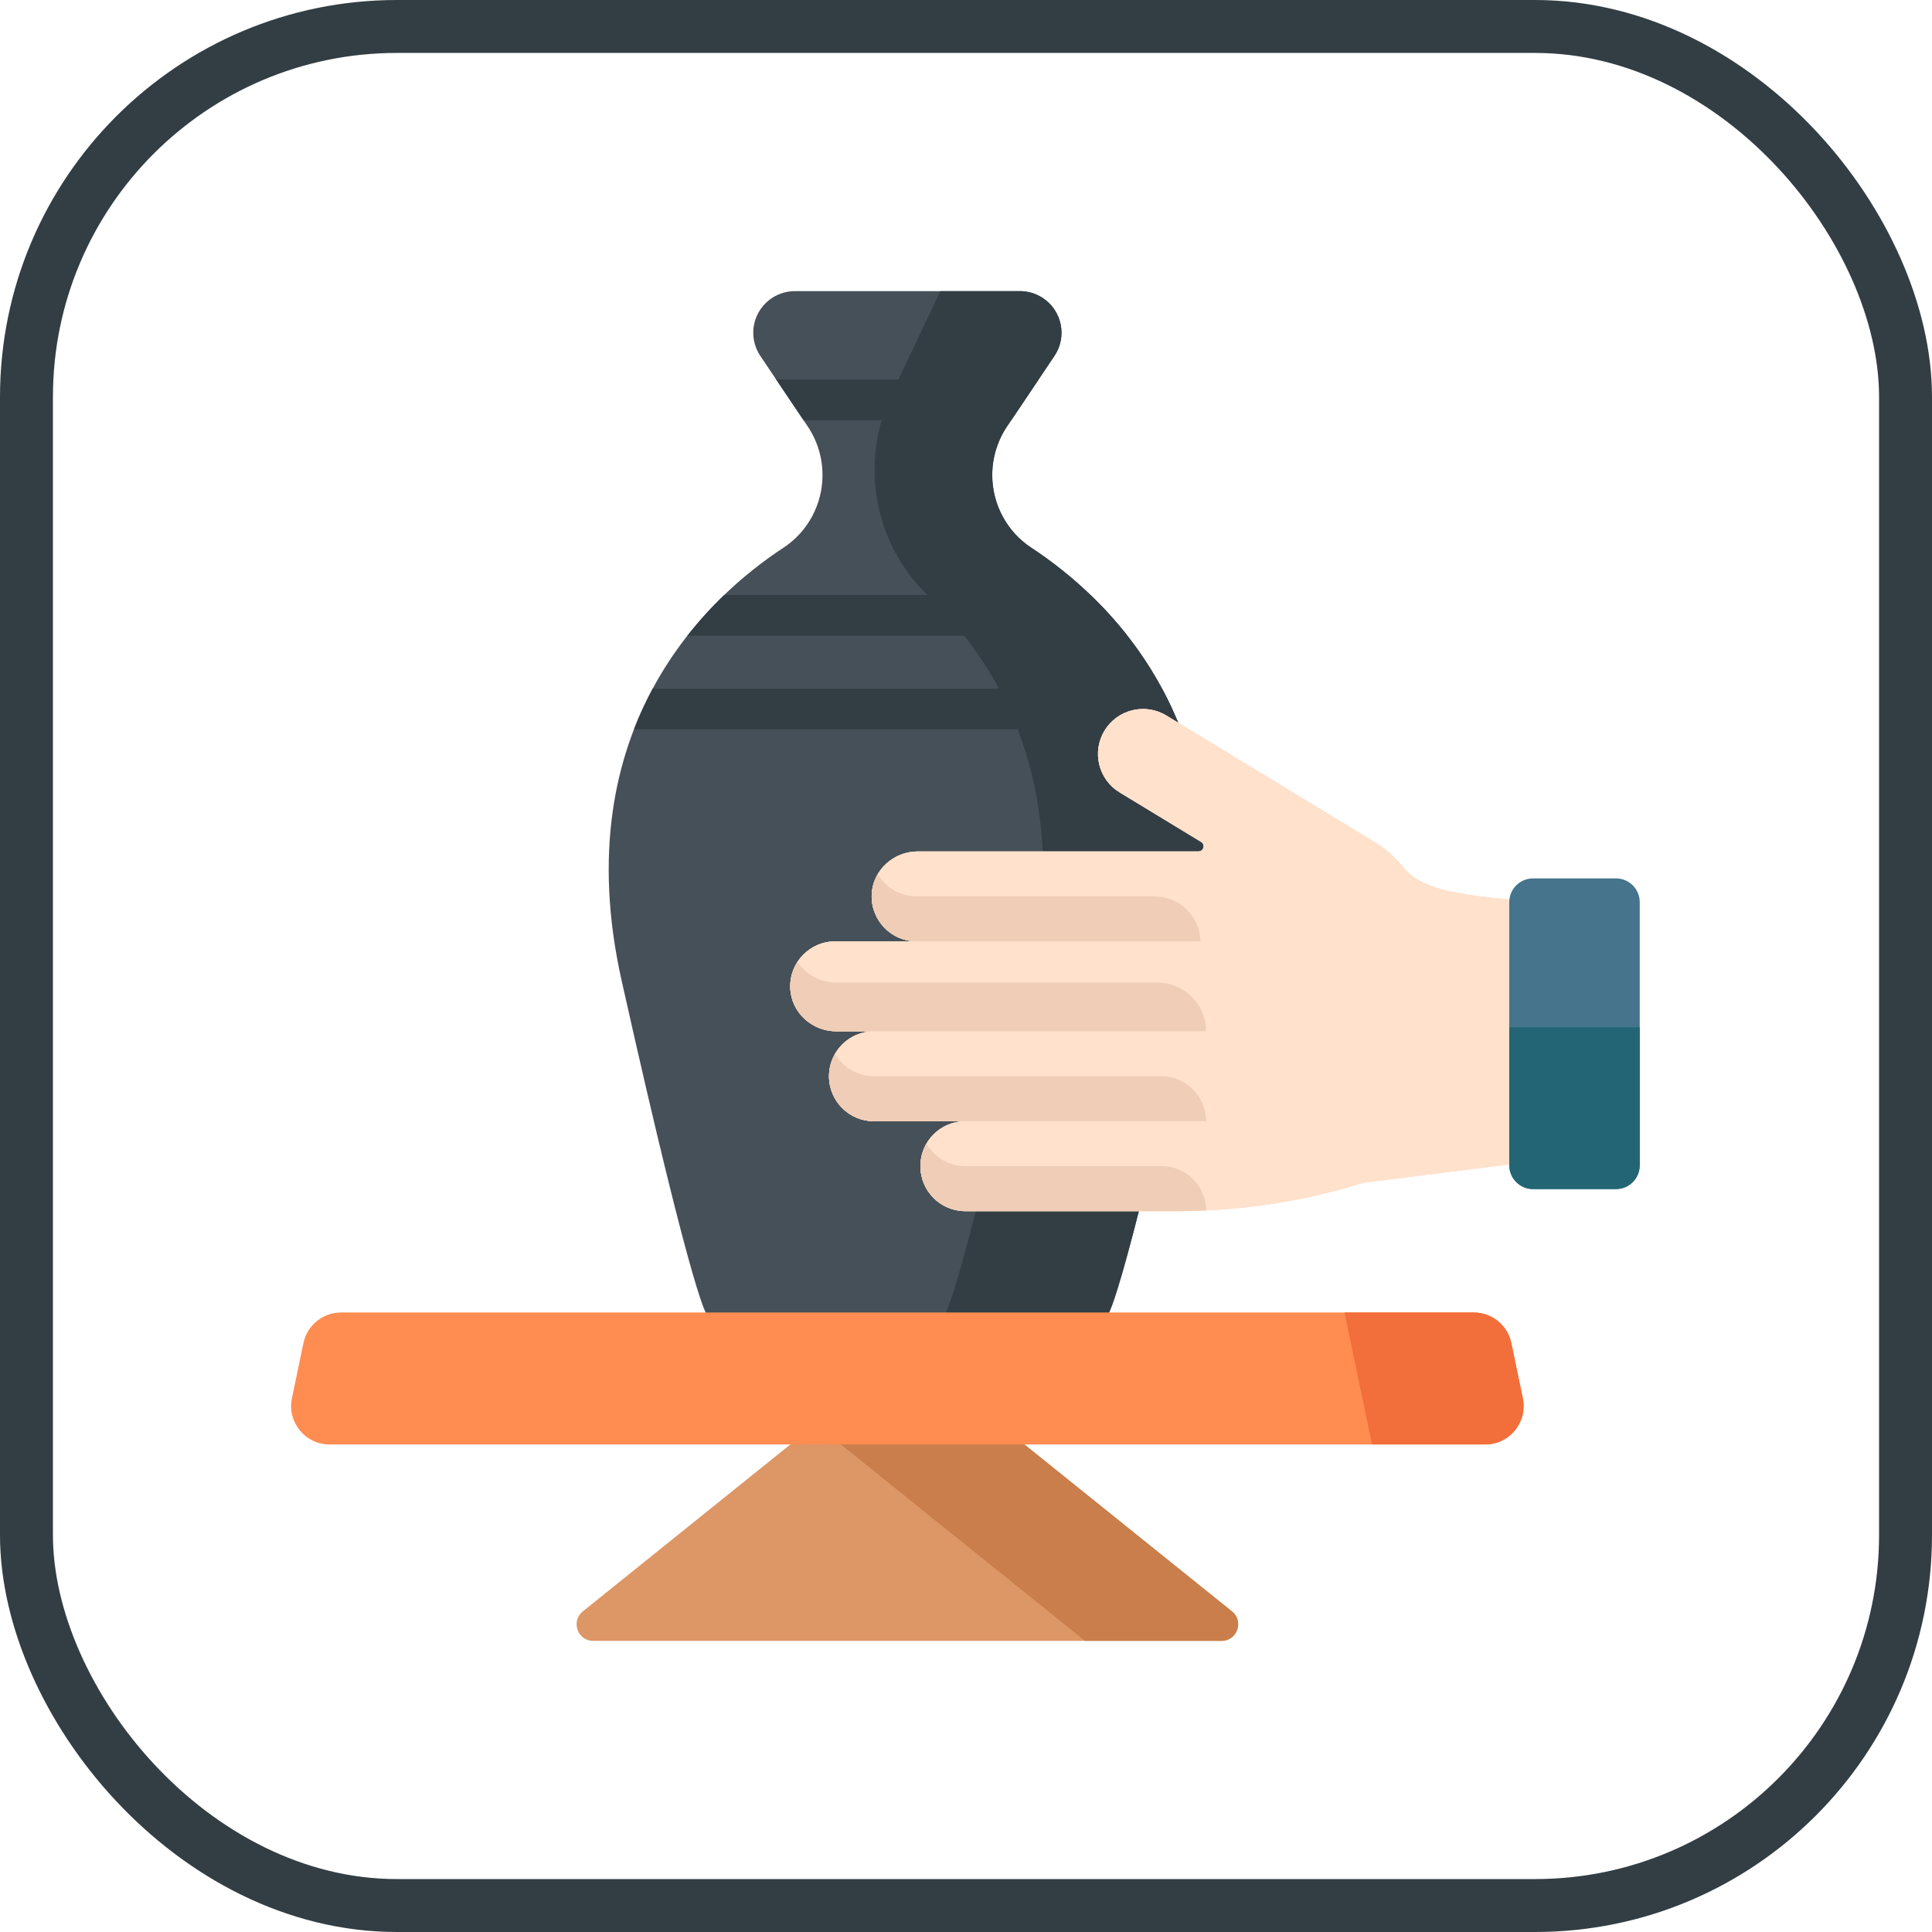 <?xml version="1.0" encoding="UTF-8"?>
<svg width="73px" height="73px" viewBox="0 0 73 73" version="1.1" xmlns="http://www.w3.org/2000/svg" xmlns:xlink="http://www.w3.org/1999/xlink">
    <!-- Generator: Sketch 51.3 (57544) - http://www.bohemiancoding.com/sketch -->
    <title>databases-and-servers/databases/data-modelling</title>
    <desc>Created with Sketch.</desc>
    <defs>
        <rect id="path-1" x="0" y="0" width="69" height="69" rx="14"></rect>
    </defs>
    <g id="databases-and-servers/databases/data-modelling" stroke="none" stroke-width="1" fill="none" fill-rule="evenodd">
        <g id="container" transform="translate(2, 2)">
            <mask id="mask-2" fill="white">
                <use xlink:href="#path-1"></use>
            </mask>
            <rect stroke="#323E44" stroke-width="2" x="-1" y="-1" width="71" height="71" rx="14"></rect>
        </g>
        <g id="clay" transform="translate(11, 11)" fill-rule="nonzero">
            <path d="M35.157,51 L11.413,51 C10.822,51 10.561,50.256 11.021,49.886 L20.774,42.041 L25.796,42.041 L35.549,49.886 C36.01,50.256 35.748,51 35.157,51 Z" id="Shape" fill="#DD9666"></path>
            <path d="M35.549,49.886 L25.796,42.041 L20.774,42.041 L19.818,42.81 L29.999,51 L35.157,51 C35.748,51 36.01,50.256 35.549,49.886 Z" id="Shape" fill="#C97E4B"></path>
            <path d="M26.492,6.949 C26.492,6.295 26.687,5.656 27.051,5.112 L28.841,2.449 C29.336,1.713 29.124,0.713 28.372,0.241 C28.122,0.084 27.832,0 27.536,0 L19.034,0 C18.738,0 18.448,0.084 18.198,0.241 C17.446,0.713 17.234,1.713 17.729,2.449 L19.519,5.112 C19.884,5.656 20.078,6.295 20.078,6.949 C20.078,8.056 19.525,9.091 18.599,9.698 C15.832,11.512 10.338,16.44 12.487,26.047 C15.316,38.696 15.73,38.696 15.73,38.696 L30.84,38.696 C30.84,38.696 31.254,38.696 34.084,26.047 C36.232,16.44 30.738,11.512 27.97,9.698 C27.045,9.091 26.492,8.056 26.492,6.949 Z" id="Shape" fill="#465058"></path>
            <path d="M27.971,9.698 C27.045,9.091 26.491,8.056 26.491,6.949 C26.491,6.295 26.686,5.656 27.051,5.112 L28.841,2.449 C29.336,1.713 29.124,0.713 28.372,0.241 C28.122,0.084 27.832,0 27.536,0 L24.53,0 L22.692,3.874 C21.474,6.443 22.004,9.518 24.051,11.49 C26.717,14.059 29.568,18.676 27.919,26.046 C25.09,38.695 24.675,38.695 24.675,38.695 L30.84,38.695 C30.84,38.695 31.254,38.695 34.084,26.046 C36.233,16.44 30.738,11.512 27.971,9.698 Z" id="Shape" fill="#323E44"></path>
            <path d="M12.953,16.559 L33.617,16.559 C33.406,16.013 33.167,15.501 32.908,15.019 L13.662,15.019 C13.403,15.501 13.164,16.013 12.953,16.559 Z" id="Shape" fill="#323E44"></path>
            <path d="M44.683,38.592 L1.887,38.592 C1.199,38.592 0.605,39.075 0.465,39.749 L0.031,41.83 C-0.157,42.733 0.532,43.579 1.453,43.579 L45.117,43.579 C46.039,43.579 46.727,42.733 46.539,41.83 L46.105,39.749 C45.965,39.075 45.371,38.592 44.683,38.592 Z" id="Shape" fill="#FF8C51"></path>
            <path d="M46.539,41.83 L46.105,39.749 C45.965,39.075 45.371,38.592 44.683,38.592 L39.802,38.592 L40.842,43.579 L45.117,43.579 C46.039,43.579 46.727,42.733 46.539,41.83 Z" id="Shape" fill="#F26E3B"></path>
            <path d="M46.57,23.03 C43.17,22.791 42.488,22.337 41.971,21.713 C41.675,21.355 41.322,21.049 40.924,20.808 L33.067,16.035 C32.264,15.549 31.22,15.806 30.734,16.608 C30.247,17.41 30.504,18.455 31.307,18.941 L34.385,20.811 C34.554,20.913 34.481,21.172 34.284,21.172 L23.676,21.172 C22.755,21.172 21.97,21.888 21.937,22.809 C21.903,23.775 22.676,24.569 23.635,24.569 L20.557,24.569 C19.599,24.569 18.825,25.364 18.86,26.33 C18.892,27.251 19.677,27.967 20.598,27.967 L22.022,27.967 C21.084,27.967 20.324,28.728 20.324,29.666 C20.324,30.604 21.084,31.365 22.022,31.365 L25.475,31.365 C24.537,31.365 23.777,32.125 23.777,33.063 C23.777,34.001 24.537,34.762 25.475,34.762 L33.464,34.762 C35.857,34.762 38.238,34.4 40.523,33.688 L46.57,32.926 L46.57,23.03 Z" id="Shape" fill="#FFE1CC"></path>
            <path d="M46.57,23.03 C43.17,22.791 42.488,22.337 41.971,21.713 C41.675,21.355 41.322,21.049 40.924,20.808 L33.067,16.035 C32.264,15.549 31.22,15.806 30.734,16.608 C30.247,17.41 30.504,18.455 31.307,18.941 L34.385,20.811 C34.554,20.913 34.481,21.172 34.284,21.172 L23.676,21.172 C22.755,21.172 21.97,21.888 21.937,22.809 C21.903,23.775 22.676,24.569 23.635,24.569 L20.557,24.569 C19.599,24.569 18.825,25.364 18.86,26.33 C18.892,27.251 19.677,27.967 20.598,27.967 L22.022,27.967 C21.084,27.967 20.324,28.728 20.324,29.666 C20.324,30.604 21.084,31.365 22.022,31.365 L25.475,31.365 C24.537,31.365 23.777,32.125 23.777,33.063 C23.777,34.001 24.537,34.762 25.475,34.762 L33.464,34.762 C35.857,34.762 38.238,34.4 40.523,33.688 L46.57,32.926 L46.57,23.03 Z" id="Shape" fill="#FFE1CC"></path>
            <path d="M46.57,23.03 C43.17,22.791 42.488,22.337 41.971,21.713 C41.675,21.355 41.322,21.049 40.924,20.808 L33.067,16.035 C32.264,15.549 31.22,15.806 30.734,16.608 C30.247,17.41 30.504,18.455 31.307,18.941 L34.385,20.811 C34.554,20.913 34.481,21.172 34.284,21.172 L23.676,21.172 C22.755,21.172 21.97,21.888 21.937,22.809 C21.903,23.775 22.676,24.569 23.635,24.569 L20.557,24.569 C19.599,24.569 18.825,25.364 18.86,26.33 C18.892,27.251 19.677,27.967 20.598,27.967 L22.022,27.967 C21.084,27.967 20.324,28.728 20.324,29.666 C20.324,30.604 21.084,31.365 22.022,31.365 L25.475,31.365 C24.537,31.365 23.777,32.125 23.777,33.063 C23.777,34.001 24.537,34.762 25.475,34.762 L33.464,34.762 C35.857,34.762 38.238,34.4 40.523,33.688 L46.57,32.926 L46.57,23.03 Z" id="Shape" fill="#FFE1CC"></path>
            <path d="M50.058,33.929 L46.927,33.929 C46.43,33.929 46.027,33.526 46.027,33.029 L46.027,23.089 C46.027,22.592 46.43,22.19 46.927,22.19 L50.058,22.19 C50.554,22.19 50.957,22.592 50.957,23.089 L50.957,33.029 C50.957,33.526 50.554,33.929 50.058,33.929 Z" id="Shape" fill="#45748C"></path>
            <path d="M46.028,33.029 C46.028,33.526 46.43,33.929 46.927,33.929 L50.058,33.929 C50.554,33.929 50.957,33.526 50.957,33.029 L50.957,27.816 L46.028,27.816 L46.028,33.029 Z" id="Shape" fill="#236575"></path>
            <path d="M31.601,13.023 C31.147,12.445 30.675,11.933 30.208,11.483 L16.362,11.483 C15.895,11.933 15.423,12.445 14.97,13.023 L31.601,13.023 Z" id="Shape" fill="#323E44"></path>
            <polygon id="Shape" fill="#323E44" points="19.361 4.877 27.21 4.877 28.244 3.338 18.326 3.338"></polygon>
            <g id="Group" transform="translate(18.826, 22.014)" fill="#EFCDB6">
                <path d="M4.809,0.857 C4.182,0.857 3.635,0.518 3.34,0.013 C3.204,0.244 3.122,0.51 3.111,0.795 C3.077,1.761 3.85,2.556 4.809,2.556 L15.534,2.556 C15.513,1.612 14.741,0.857 13.797,0.857 L4.809,0.857 Z" id="Shape"></path>
                <path d="M0.307,3.329 C0.118,3.618 0.016,3.968 0.035,4.343 C0.081,5.254 0.867,5.953 1.779,5.953 L15.745,5.953 C15.745,4.937 14.92,4.113 13.904,4.113 L1.772,4.113 C1.166,4.113 0.619,3.803 0.307,3.329 Z" id="Shape"></path>
                <path d="M1.725,6.803 C1.58,7.052 1.498,7.343 1.498,7.652 C1.498,8.59 2.258,9.351 3.196,9.351 L15.745,9.351 C15.745,8.412 14.984,7.652 14.046,7.652 L3.196,7.652 C2.567,7.652 2.019,7.31 1.725,6.803 Z" id="Shape"></path>
                <path d="M6.649,11.05 C6.021,11.05 5.472,10.708 5.178,10.2 C5.033,10.45 4.951,10.74 4.951,11.05 C4.951,11.988 5.711,12.748 6.649,12.748 L14.638,12.748 C15.007,12.748 15.376,12.739 15.745,12.722 C15.745,11.799 14.995,11.05 14.071,11.05 L6.649,11.05 Z" id="Shape"></path>
            </g>
        </g>
    </g>
</svg>